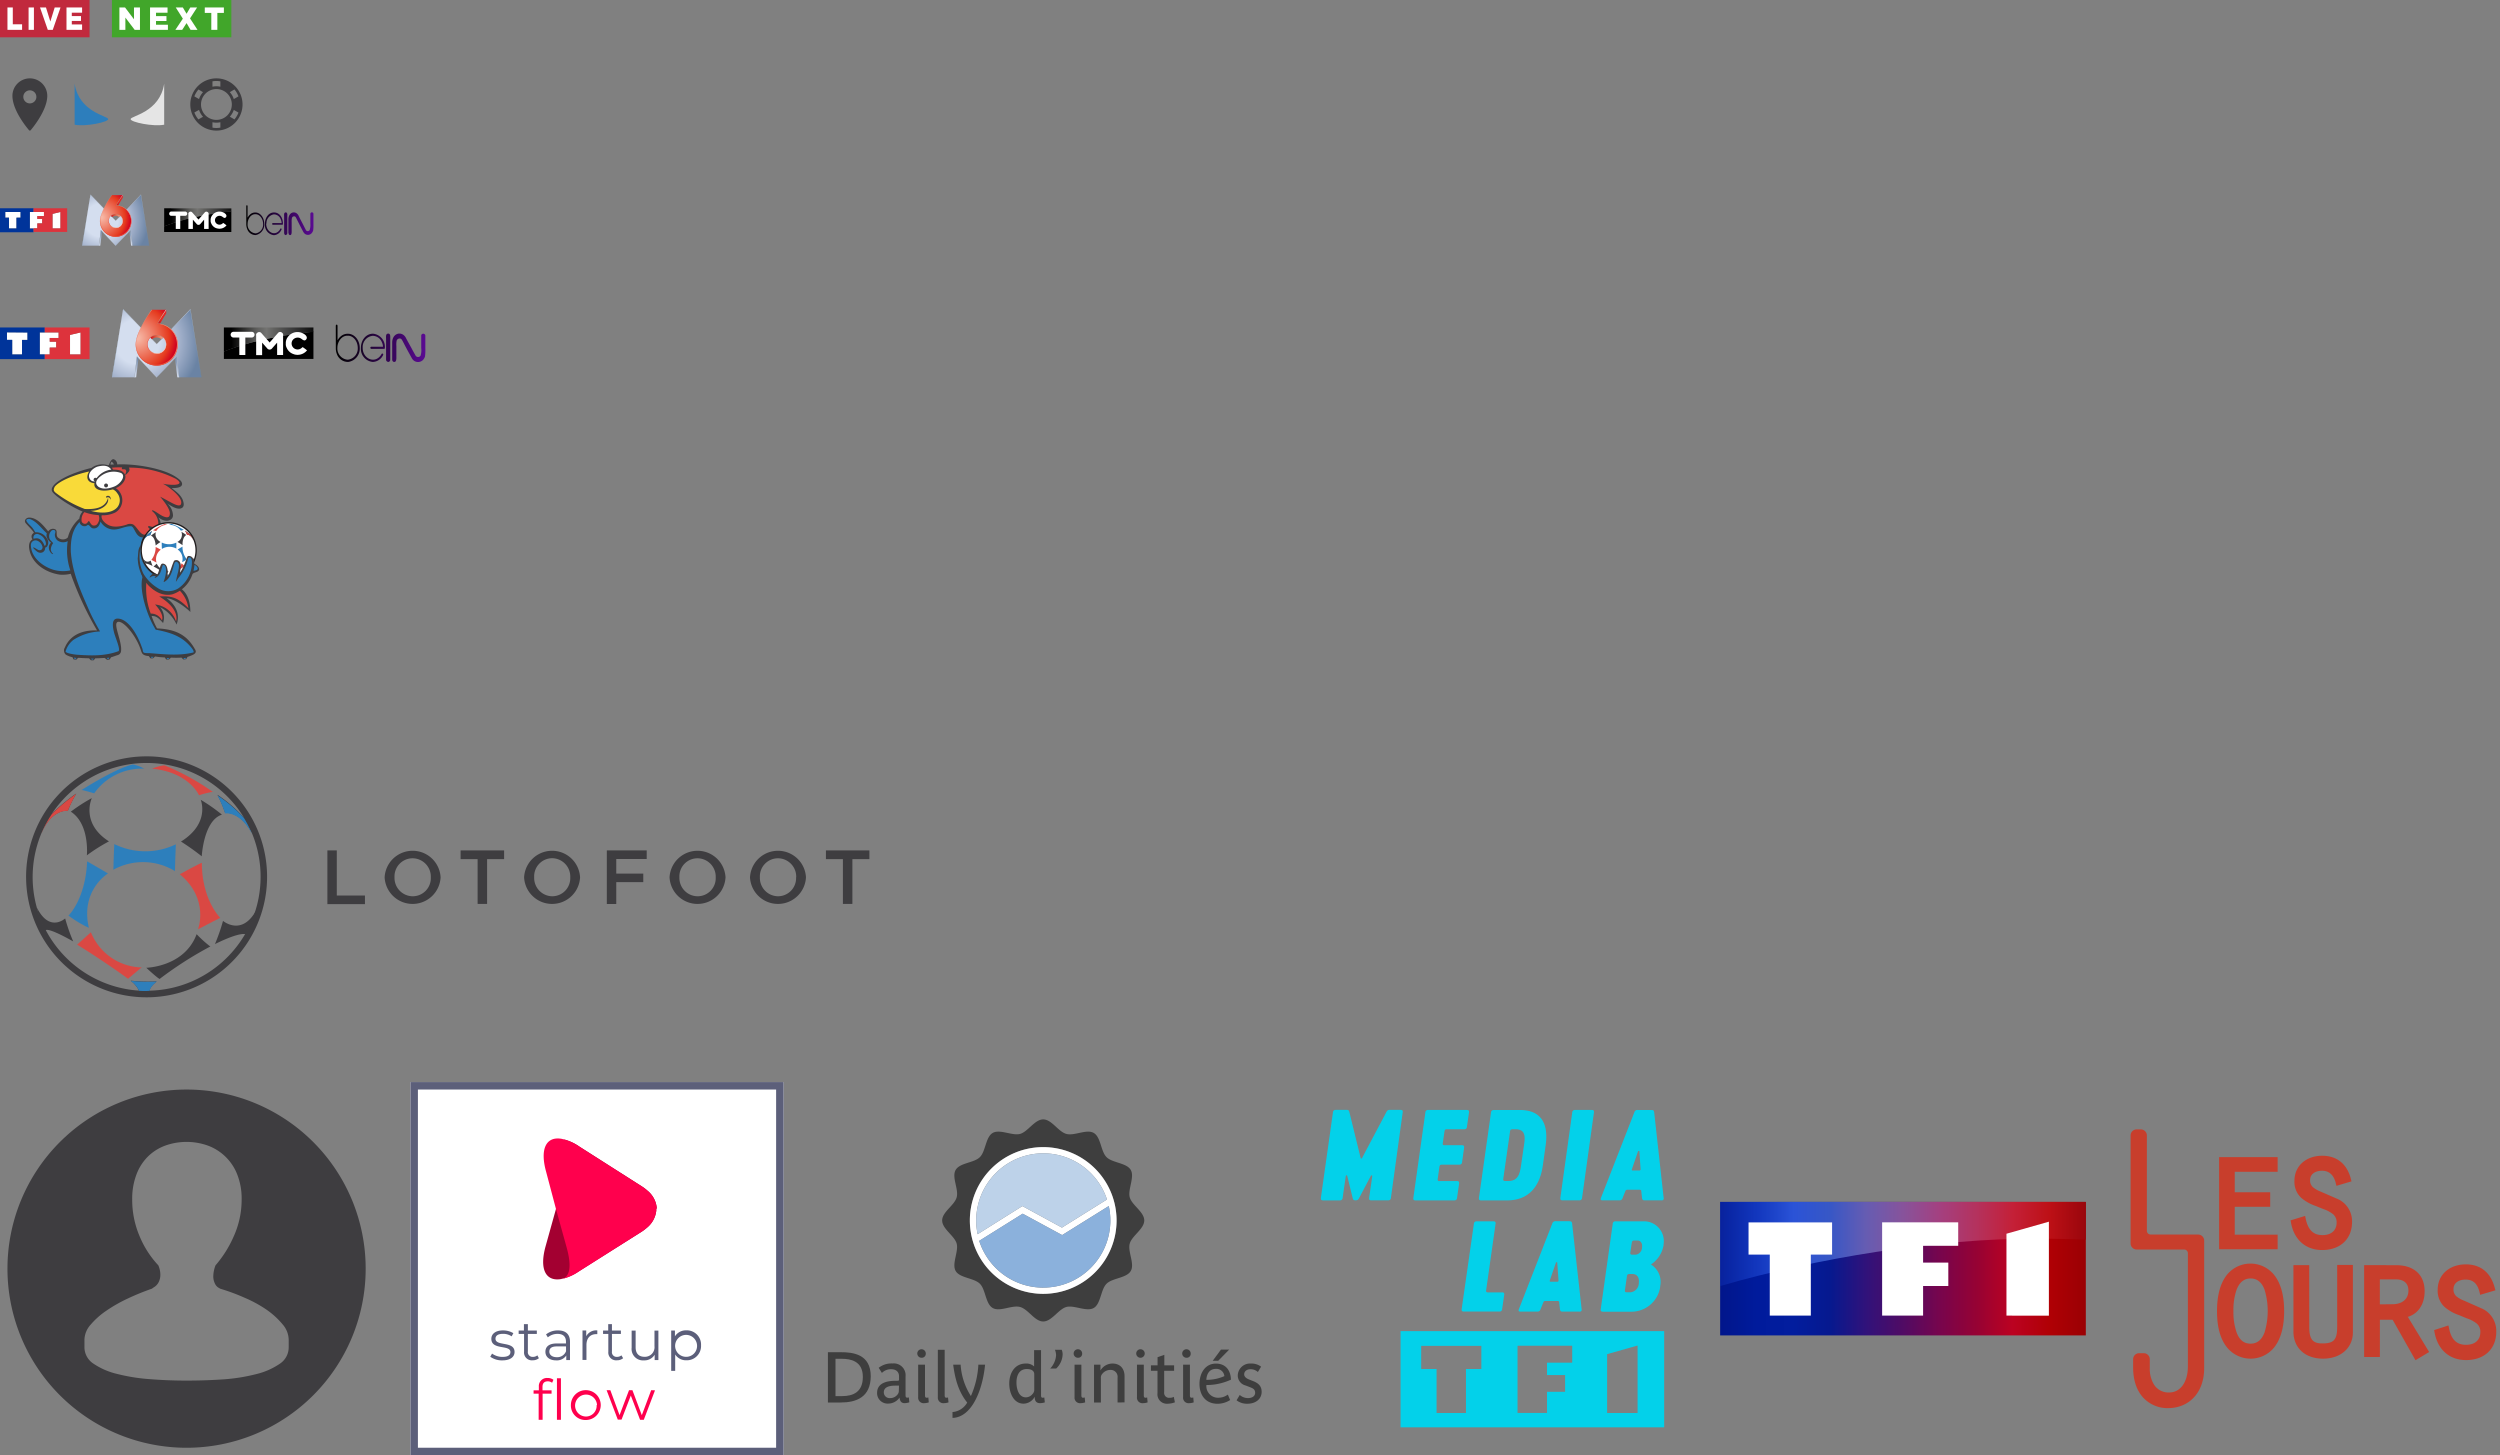 <svg id="Boutons" xmlns="http://www.w3.org/2000/svg" xmlns:xlink="http://www.w3.org/1999/xlink" viewBox="0 0 670 390"><rect x="0" y="0" width="670" height="390" fill="#808080" stroke="none"/><defs><style>.cls-1,.cls-2{fill:#3e3d40;}.cls-2,.cls-3,.cls-33,.cls-4,.cls-5,.cls-54,.cls-6,.cls-7{fill-rule:evenodd;}.cls-3{fill:#da4843;}.cls-4{fill:#2d7fbc;}.cls-11,.cls-5{fill:#fff;}.cls-6{fill:#f9da39;}.cls-7{fill:#201d1e;}.cls-8{fill:#e5e5e5;}.cls-9{fill:#2d7ebc;}.cls-10{fill:#c1293d;}.cls-12{fill:#41a62a;}.cls-13{fill:url(#linear-gradient);}.cls-14{fill:url(#linear-gradient-2);}.cls-15{fill:url(#radial-gradient);}.cls-16{fill:url(#linear-gradient-3);}.cls-17{fill:url(#linear-gradient-4);}.cls-18{fill:url(#linear-gradient-5);}.cls-19{fill:url(#linear-gradient-6);}.cls-20{fill:url(#linear-gradient-7);}.cls-21{fill:url(#linear-gradient-8);}.cls-22{fill:url(#linear-gradient-9);}.cls-23{fill:url(#linear-gradient-10);}.cls-24{fill:url(#linear-gradient-11);}.cls-25{fill:url(#linear-gradient-12);}.cls-26{fill:url(#linear-gradient-13);}.cls-27{fill:url(#linear-gradient-14);}.cls-28{fill:url(#radial-gradient-2);}.cls-29{fill:url(#linear-gradient-15);}.cls-30{fill:url(#linear-gradient-16);}.cls-31{fill:url(#linear-gradient-17);}.cls-32{fill:url(#linear-gradient-18);}.cls-33{fill:url(#GradientFill_1);}.cls-34{fill:url(#linear-gradient-19);}.cls-35{fill:url(#linear-gradient-20);}.cls-36{fill:url(#radial-gradient-3);}.cls-37{fill:url(#linear-gradient-21);}.cls-38{fill:url(#linear-gradient-22);}.cls-39{fill:url(#linear-gradient-23);}.cls-40{fill:url(#linear-gradient-24);}.cls-41{fill:url(#linear-gradient-25);}.cls-42{fill:url(#linear-gradient-26);}.cls-43{fill:url(#linear-gradient-27);}.cls-44{fill:url(#linear-gradient-28);}.cls-45{fill:url(#linear-gradient-29);}.cls-46{fill:url(#linear-gradient-30);}.cls-47{fill:url(#linear-gradient-31);}.cls-48{fill:url(#linear-gradient-32);}.cls-49{fill:url(#radial-gradient-4);}.cls-50{fill:url(#linear-gradient-33);}.cls-51{fill:url(#linear-gradient-34);}.cls-52{fill:url(#linear-gradient-35);}.cls-53{fill:url(#linear-gradient-36);}.cls-54{fill:url(#GradientFill_1-2);}.cls-55{fill:url(#Dégradé_sans_nom_7);}.cls-56{fill:url(#Dégradé_sans_nom_7-2);}.cls-57{fill:#00349a;}.cls-58{fill:#dd333c;}.cls-59{fill:#5c5f7a;}.cls-60{isolation:isolate;}.cls-61{fill:#ff004d;}.cls-62{fill:#a30031;}.cls-63{fill:#3e3e3e;}.cls-64{fill:#8bb1dc;}.cls-65{fill:#bdd2e9;}.cls-66{fill:url(#Dégradé_sans_nom_4);}.cls-67{fill:url(#Dégradé_sans_nom_3);}.cls-68{fill:#c83e2c;}.cls-69{fill:#03d1ea;}</style><linearGradient id="linear-gradient" x1="-64.07" y1="-459.17" x2="-64.07" y2="-463.39" gradientTransform="matrix(1, 0, 0, -1, 91, -397.5)" gradientUnits="userSpaceOnUse"><stop offset="0.01" stop-color="#6a83a4"/><stop offset="0.47" stop-color="#a4b2cb"/><stop offset="0.82" stop-color="#c7d2e5"/><stop offset="0.99" stop-color="#d4deef"/></linearGradient><linearGradient id="linear-gradient-2" x1="-55.93" y1="-459.19" x2="-55.93" y2="-463.39" xlink:href="#linear-gradient"/><radialGradient id="radial-gradient" cx="-64.17" cy="-455.97" r="12.68" gradientTransform="matrix(1, 0, 0, -1, 91.3, -396.94)" gradientUnits="userSpaceOnUse"><stop offset="0.35" stop-color="#d4deef"/><stop offset="0.67" stop-color="#a3b1cb"/><stop offset="1" stop-color="#6a83a4"/></radialGradient><linearGradient id="linear-gradient-3" x1="-51.05" y1="-463.18" x2="-54.57" y2="-441.37" gradientTransform="matrix(1, 0, 0, -1, 91, -397.5)" gradientUnits="userSpaceOnUse"><stop offset="0.01" stop-color="#6a859c"/><stop offset="0.99" stop-color="#d0dbeb"/></linearGradient><linearGradient id="linear-gradient-4" x1="-56.06" y1="-458.88" x2="-55.74" y2="-461.53" gradientTransform="matrix(1, 0, 0, -1, 91, -397.5)" gradientUnits="userSpaceOnUse"><stop offset="0.01" stop-color="#6a859c"/><stop offset="0.03" stop-color="#7089a0"/><stop offset="0.13" stop-color="#8ea1b6"/><stop offset="0.25" stop-color="#a7b6c9"/><stop offset="0.38" stop-color="#b9c6d8"/><stop offset="0.52" stop-color="#c6d2e2"/><stop offset="0.7" stop-color="#cdd9e9"/><stop offset="0.99" stop-color="#d0dbeb"/></linearGradient><linearGradient id="linear-gradient-5" x1="-75.51" y1="-477.85" x2="-55.11" y2="-458.51" gradientTransform="matrix(1, 0, 0, -1, 91, -397.5)" gradientUnits="userSpaceOnUse"><stop offset="0.01" stop-color="#6a859c"/><stop offset="0.3" stop-color="#6d879e"/><stop offset="0.47" stop-color="#758da4"/><stop offset="0.62" stop-color="#8398ae"/><stop offset="0.75" stop-color="#96a8bc"/><stop offset="0.87" stop-color="#afbdd0"/><stop offset="0.98" stop-color="#ccd8e8"/><stop offset="0.99" stop-color="#d0dbeb"/></linearGradient><linearGradient id="linear-gradient-6" x1="-65.19" y1="-458.35" x2="-56.99" y2="-465.78" xlink:href="#linear-gradient-4"/><linearGradient id="linear-gradient-7" x1="-63.55" y1="-457.63" x2="-64.93" y2="-465.01" gradientTransform="matrix(1, 0, 0, -1, 91, -397.5)" gradientUnits="userSpaceOnUse"><stop offset="0.01" stop-color="#6a859c"/><stop offset="0.45" stop-color="#9fafc3"/><stop offset="0.81" stop-color="#c2cfdf"/><stop offset="0.99" stop-color="#d0dbeb"/></linearGradient><linearGradient id="linear-gradient-8" x1="-69" y1="-456.48" x2="-66.74" y2="-456.48" gradientTransform="matrix(1, 0, 0, -1, 91, -397.5)" gradientUnits="userSpaceOnUse"><stop offset="0.01" stop-color="#a2c0df"/><stop offset="0.25" stop-color="#a4c1df"/><stop offset="0.39" stop-color="#acc6e2"/><stop offset="0.51" stop-color="#bacee5"/><stop offset="0.61" stop-color="#cdd9ea"/><stop offset="0.63" stop-color="#d0dbeb"/></linearGradient><linearGradient id="linear-gradient-9" x1="-66.78" y1="-449.63" x2="-63.14" y2="-453.45" gradientTransform="matrix(1, 0, 0, -1, 91, -397.5)" gradientUnits="userSpaceOnUse"><stop offset="0.01" stop-color="#b3c9df"/><stop offset="0.28" stop-color="#b5cbe0"/><stop offset="0.45" stop-color="#bdcfe3"/><stop offset="0.58" stop-color="#cad7e8"/><stop offset="0.63" stop-color="#d0dbeb"/></linearGradient><linearGradient id="linear-gradient-10" x1="-62.11" y1="-454.37" x2="-60.3" y2="-456.49" gradientTransform="matrix(1, 0, 0, -1, 91, -397.5)" gradientUnits="userSpaceOnUse"><stop offset="0.01" stop-color="#6a859c"/><stop offset="0.11" stop-color="#768da4"/><stop offset="0.71" stop-color="#b7c4d6"/><stop offset="0.99" stop-color="#d0dbeb"/></linearGradient><linearGradient id="linear-gradient-11" x1="-58.48" y1="-455.15" x2="-60.85" y2="-457.42" xlink:href="#linear-gradient-4"/><linearGradient id="linear-gradient-12" x1="-57.89" y1="-452.06" x2="-53.21" y2="-452.06" xlink:href="#linear-gradient-4"/><linearGradient id="linear-gradient-13" x1="-58.81" y1="-455.27" x2="-61.22" y2="-455.27" gradientTransform="matrix(1, 0, 0, -1, 91, -397.5)" gradientUnits="userSpaceOnUse"><stop offset="0" stop-color="#f19a80"/><stop offset="0.15" stop-color="#ee8d71"/><stop offset="0.44" stop-color="#e46c4f"/><stop offset="0.83" stop-color="#d73226"/><stop offset="1" stop-color="#d10019"/></linearGradient><linearGradient id="linear-gradient-14" x1="-58.13" y1="-450.09" x2="-59.56" y2="-452.53" gradientTransform="matrix(1, 0, 0, -1, 91, -397.5)" gradientUnits="userSpaceOnUse"><stop offset="0" stop-color="#e42726"/><stop offset="0.63" stop-color="#e42724"/><stop offset="1" stop-color="#c81b1d"/></linearGradient><radialGradient id="radial-gradient-2" cx="-64.16" cy="-455.23" r="8.02" gradientTransform="matrix(1, 0, 0, -1, 91.3, -396.94)" gradientUnits="userSpaceOnUse"><stop offset="0.05" stop-color="#f6b5a3"/><stop offset="0.8" stop-color="#e53b1f"/><stop offset="1" stop-color="#d1001f"/></radialGradient><linearGradient id="linear-gradient-15" x1="-57.93" y1="-457.36" x2="-62.51" y2="-455.92" gradientTransform="matrix(1, 0, 0, -1, 91, -397.5)" gradientUnits="userSpaceOnUse"><stop offset="0" stop-color="#fff"/><stop offset="0.08" stop-color="#fef5f0"/><stop offset="0.22" stop-color="#fbd9c9"/><stop offset="0.41" stop-color="#f4a88c"/><stop offset="0.65" stop-color="#e95d41"/><stop offset="0.77" stop-color="#e42724"/><stop offset="1" stop-color="#c81b1d"/></linearGradient><linearGradient id="linear-gradient-16" x1="-52.01" y1="-440.43" x2="-66.34" y2="-469.38" xlink:href="#linear-gradient-15"/><linearGradient id="linear-gradient-17" x1="-61.23" y1="-449.78" x2="-43.74" y2="-449.94" gradientTransform="matrix(1, 0, 0, -1, 91, -397.5)" gradientUnits="userSpaceOnUse"><stop offset="0" stop-color="#e42726"/><stop offset="0.77" stop-color="#e42724"/><stop offset="1" stop-color="#c81b1d"/></linearGradient><linearGradient id="linear-gradient-18" x1="-58.13" y1="-449.74" x2="-60.65" y2="-453.81" xlink:href="#linear-gradient-15"/><linearGradient id="GradientFill_1" x1="66" y1="59" x2="83.97" y2="59" gradientUnits="userSpaceOnUse"><stop offset="0"/><stop offset="0.34" stop-color="#1d032f"/><stop offset="1" stop-color="#5a0a92"/></linearGradient><linearGradient id="linear-gradient-19" x1="-54.43" y1="-493.06" x2="-54.43" y2="-498.69" xlink:href="#linear-gradient"/><linearGradient id="linear-gradient-20" x1="-43.57" y1="-493.09" x2="-43.57" y2="-498.69" xlink:href="#linear-gradient"/><radialGradient id="radial-gradient-3" cx="-54.51" cy="-488.49" r="16.91" xlink:href="#radial-gradient"/><linearGradient id="linear-gradient-21" x1="-37.07" y1="-498.41" x2="-41.76" y2="-469.33" xlink:href="#linear-gradient-3"/><linearGradient id="linear-gradient-22" x1="-43.75" y1="-492.68" x2="-43.31" y2="-496.2" xlink:href="#linear-gradient-4"/><linearGradient id="linear-gradient-23" x1="-69.67" y1="-517.97" x2="-42.49" y2="-492.17" xlink:href="#linear-gradient-5"/><linearGradient id="linear-gradient-24" x1="-55.92" y1="-491.97" x2="-44.99" y2="-501.87" xlink:href="#linear-gradient-4"/><linearGradient id="linear-gradient-25" x1="-53.73" y1="-491.01" x2="-55.58" y2="-500.85" xlink:href="#linear-gradient-7"/><linearGradient id="linear-gradient-26" x1="-61" y1="-489.47" x2="-57.99" y2="-489.47" xlink:href="#linear-gradient-8"/><linearGradient id="linear-gradient-27" x1="-58.05" y1="-480.34" x2="-53.19" y2="-485.43" xlink:href="#linear-gradient-9"/><linearGradient id="linear-gradient-28" x1="-51.81" y1="-486.66" x2="-49.4" y2="-489.49" xlink:href="#linear-gradient-10"/><linearGradient id="linear-gradient-29" x1="-46.97" y1="-487.7" x2="-50.14" y2="-490.73" xlink:href="#linear-gradient-4"/><linearGradient id="linear-gradient-30" x1="-46.18" y1="-483.58" x2="-39.95" y2="-483.58" xlink:href="#linear-gradient-4"/><linearGradient id="linear-gradient-31" x1="-47.41" y1="-487.85" x2="-50.63" y2="-487.85" xlink:href="#linear-gradient-13"/><linearGradient id="linear-gradient-32" x1="-46.51" y1="-480.96" x2="-48.42" y2="-484.21" xlink:href="#linear-gradient-14"/><radialGradient id="radial-gradient-4" cx="-54.5" cy="-487.5" r="10.69" xlink:href="#radial-gradient-2"/><linearGradient id="linear-gradient-33" x1="-46.24" y1="-490.64" x2="-52.34" y2="-488.72" xlink:href="#linear-gradient-15"/><linearGradient id="linear-gradient-34" x1="-38.34" y1="-468.07" x2="-57.46" y2="-506.67" xlink:href="#linear-gradient-15"/><linearGradient id="linear-gradient-35" x1="-50.64" y1="-480.54" x2="-27.32" y2="-480.75" xlink:href="#linear-gradient-17"/><linearGradient id="linear-gradient-36" x1="-46.51" y1="-480.48" x2="-49.87" y2="-485.91" xlink:href="#linear-gradient-15"/><linearGradient id="GradientFill_1-2" x1="90" y1="92" x2="113.97" y2="92" xlink:href="#GradientFill_1"/><linearGradient id="Dégradé_sans_nom_7" x1="615.26" y1="-363.81" x2="624.52" y2="-363.73" gradientTransform="matrix(2.55, 0, 0, -2.47, -1506.9, -807.21)" gradientUnits="userSpaceOnUse"><stop offset="0"/><stop offset="0.28" stop-color="#5c5c5a"/><stop offset="0.4" stop-color="#737371"/><stop offset="0.5" stop-color="#5e5e5c"/><stop offset="0.69" stop-color="#3c3c3c"/><stop offset="1"/></linearGradient><linearGradient id="Dégradé_sans_nom_7-2" x1="608.95" y1="-350.54" x2="615.89" y2="-350.48" xlink:href="#Dégradé_sans_nom_7"/><linearGradient id="Dégradé_sans_nom_4" x1="141" y1="-1031.36" x2="239" y2="-1031.36" gradientTransform="matrix(1, 0, 0, -1, 320, -691.36)" gradientUnits="userSpaceOnUse"><stop offset="0" stop-color="#01168b"/><stop offset="0.1" stop-color="#001b9c"/><stop offset="0.2" stop-color="#021d9e"/><stop offset="0.3" stop-color="#06198f"/><stop offset="0.4" stop-color="#31127a"/><stop offset="0.5" stop-color="#500b64"/><stop offset="0.6" stop-color="#77054d"/><stop offset="0.7" stop-color="#960234"/><stop offset="0.8" stop-color="#bb0221"/><stop offset="0.9" stop-color="#b00005"/><stop offset="1" stop-color="#9a0003"/></linearGradient><linearGradient id="Dégradé_sans_nom_3" x1="141" y1="-1024.75" x2="239" y2="-1024.75" gradientTransform="matrix(1, 0, 0, -1, 320, -691.36)" gradientUnits="userSpaceOnUse"><stop offset="0" stop-color="#0f30b3" stop-opacity="0.47"/><stop offset="0.1" stop-color="#1c45cf" stop-opacity="0.66"/><stop offset="0.2" stop-color="#2b53d7"/><stop offset="0.3" stop-color="#3757c6"/><stop offset="0.4" stop-color="#665cb2"/><stop offset="0.5" stop-color="#87539b"/><stop offset="0.6" stop-color="#a44080"/><stop offset="0.7" stop-color="#b4325e"/><stop offset="0.8" stop-color="#c42038"/><stop offset="0.9" stop-color="#bd1016"/><stop offset="1" stop-color="#99060c"/></linearGradient></defs><title>uiux_icons</title><path class="cls-1" d="M87.74,227.91h2.52V240h7.55v2.3H87.74Z"/><path class="cls-1" d="M103.08,235.13v0a7.51,7.51,0,0,1,15,0v0a7.51,7.51,0,0,1-15,0Zm12.38,0v0a4.93,4.93,0,0,0-4.89-5.11,4.85,4.85,0,0,0-4.84,5.07v0a4.92,4.92,0,0,0,4.88,5.11A4.86,4.86,0,0,0,115.46,235.13Z"/><path class="cls-1" d="M128,230.25h-4.56v-2.34h11.66v2.34h-4.56v12H128Z"/><path class="cls-1" d="M140.46,235.13v0a7.51,7.51,0,0,1,15,0v0a7.51,7.51,0,0,1-15,0Zm12.37,0v0A4.92,4.92,0,0,0,148,230a4.85,4.85,0,0,0-4.84,5.07v0A4.92,4.92,0,0,0,148,240.2,4.85,4.85,0,0,0,152.83,235.13Z"/><path class="cls-1" d="M162.63,227.91h10.69v2.3h-8.16v3.92h7.24v2.29h-7.24v5.85h-2.53Z"/><path class="cls-1" d="M179.44,235.13v0a7.51,7.51,0,0,1,15,0v0a7.51,7.51,0,0,1-15,0Zm12.37,0v0a4.92,4.92,0,0,0-4.89-5.11,4.85,4.85,0,0,0-4.84,5.07v0A4.92,4.92,0,0,0,187,240.2,4.85,4.85,0,0,0,191.81,235.13Z"/><path class="cls-1" d="M201,235.13v0a7.51,7.51,0,0,1,15,0v0a7.51,7.51,0,0,1-15,0Zm12.38,0v0a4.92,4.92,0,0,0-4.89-5.11,4.85,4.85,0,0,0-4.84,5.07v0a4.92,4.92,0,0,0,4.88,5.11A4.86,4.86,0,0,0,213.35,235.13Z"/><path class="cls-1" d="M225.9,230.25h-4.55v-2.34H233v2.34h-4.56v12H225.9Z"/><path class="cls-2" d="M61.69,211.74a32.29,32.29,0,1,0,.85,45.65A32.28,32.28,0,0,0,61.69,211.74Zm-.4,44.42a30.39,30.39,0,0,1-21.15,9.34C40.05,264.48,42,263,42,263a42.75,42.75,0,0,1-7-.19,7.19,7.19,0,0,1,2.25,2.68A30.51,30.51,0,0,1,11.23,223l-.11.34c2.68-6.62,7.06-6.08,7.06-6.08a33.37,33.37,0,0,1,2.27-4.6,49.73,49.73,0,0,0-6.57,5.46,30.07,30.07,0,0,1,3.43-4.28,30.53,30.53,0,0,1,48.07,5.28A38.61,38.61,0,0,0,58.27,213a32.69,32.69,0,0,1,2.06,4.85s4-.67,7.23,5.53A30.55,30.55,0,0,1,61.29,256.16Z"/><path class="cls-2" d="M68.64,244a28.73,28.73,0,0,1-2.75,6.41s-1.16-.9-8.28,2.6a51.94,51.94,0,0,0,2.16-6.21s5,4.24,8.87-2.8Z"/><path class="cls-2" d="M56.42,253.63a99.38,99.38,0,0,0-13.64,8.73s-.57-.2-3.57-3c0,0,10.22-.2,13.49-9a31.11,31.11,0,0,0,3.72,3.35Z"/><path class="cls-3" d="M59,246s-2.65,1.29-5.93,3.05c0,0,3.13-8.12-4.89-14.75,0,0,5.21-2.89,5.92-3.06,0,0-.39,8.75,4.9,14.76Z"/><path class="cls-4" d="M28.94,234.1s-7.47,4.47-5.12,14.57a31.74,31.74,0,0,1-5.47-3.29s4.55-4.32,5-14.54c0,0,4.75,2.72,5.6,3.26Z"/><path class="cls-2" d="M19.62,252.3a47.56,47.56,0,0,1-2.16-6.16s-4.14,3.86-7.52-2.8c0,0,0,1.94,2.22,6.19,0,0-.51-1.71,7.46,2.77Z"/><path class="cls-4" d="M47.13,226.27s-.22,5.15-.24,7.19a16.4,16.4,0,0,0-16.5-.37s.1-4.58.25-6.88a18.79,18.79,0,0,0,16.49.06Z"/><path class="cls-2" d="M29.2,225.49a45.83,45.83,0,0,0-5.92,3.74s.81-8.41-4.3-11.7a45,45,0,0,1,5.63-3.64s-3.13,6.67,4.59,11.6Z"/><path class="cls-2" d="M59.5,218.34a45.83,45.83,0,0,0-5.71-4s2.64,6.26-5.28,11.2a64.43,64.43,0,0,1,5.56,3.95s.49-9.63,5.43-11.17Z"/><path class="cls-3" d="M57,212.22a24.44,24.44,0,0,0-3.67.91S50.74,207,40.77,206a11.63,11.63,0,0,1,3.31-.89,65.29,65.29,0,0,1,13,7.15Z"/><path class="cls-4" d="M38.58,206a15.63,15.63,0,0,0-13.34,6.62s-2.34-.73-3.37-.9c0,0,9.15-5.86,13.75-6.85a9.9,9.9,0,0,1,3,1.13Z"/><path class="cls-4" d="M40.14,265.59c-.09-1,1.89-2.54,1.89-2.54a42.75,42.75,0,0,1-7-.19,7.19,7.19,0,0,1,2.25,2.68c1,.06,1.9.08,2.85,0Z"/><path class="cls-4" d="M58.27,213.11A32.69,32.69,0,0,1,60.33,218s4-.67,7.23,5.53a30.57,30.57,0,0,0-2.18-4.31,38.61,38.61,0,0,0-7.11-6.07Z"/><path class="cls-3" d="M18.18,217.32a32.8,32.8,0,0,1,2.27-4.6,49.73,49.73,0,0,0-6.57,5.46,30.43,30.43,0,0,0-2.65,4.88l-.11.34c2.68-6.62,7.06-6.08,7.06-6.08Z"/><path class="cls-3" d="M34.32,262.31s-5.83-4.3-13.41-9l-.23-.15,3.68-3.31a13,13,0,0,0,.77,1.61,15,15,0,0,0,12.33,7.79l.5,0-3.64,3.05Z"/><path class="cls-2" d="M30.55,124.46l-.92.07c0-.3.1-.73.35-.78a2.85,2.85,0,0,1,.57.71Zm-2.49,51.91h.06l.56.46a4.42,4.42,0,0,0,.7-.08c.15-.22.22-.34.38-.6l0,0c.5-.13,1.22-.41,1.71-.56a1.23,1.23,0,0,0,.95-.95c.47-2.67-2.46-7.83-.69-8,1.54-.11,4.9,3.88,6.09,7.83.31.94.74,1.23,2.08,1.37.17.26.25.38.41.59a3.4,3.4,0,0,0,.7,0c.26-.23.28-.24.54-.49a21.48,21.48,0,0,0,2.62.25,4.74,4.74,0,0,0,.37.55,5.14,5.14,0,0,0,.76,0,5.83,5.83,0,0,0,.5-.5,22.6,22.6,0,0,0,2.85,0c.22.23.29.32.47.49a4.46,4.46,0,0,0,.76-.07c.11-.16.19-.31.38-.61a11,11,0,0,0,1.56-.62c.59-.34.91-.74.38-1.52-2-3.53-4.82-5.28-10.11-5.5a20.82,20.82,0,0,1-1.46-3.31c1.26-.07,1.93.6,3.07,1.87a4.33,4.33,0,0,0-.79-4.25,9.72,9.72,0,0,1,4.41,4.67c1.07-2.84-.32-5.41-2.65-7.06,1.81.05,4.94,2.27,6.35,3.68C51,160.81,50,158.51,48,157.45c.26-.24-8.79-12.25-8.39-13.63a1.45,1.45,0,0,0,.9-2c.34-.17,1,.43,1.86.09.72-.4.73-1.21.63-2a4,4,0,0,0-.56-1.26c.86.67,2.11,1.26,3.11.71a1.34,1.34,0,0,0,.8-1.43,4.62,4.62,0,0,0-1.56-3.05c.86.62,3,2.07,4.12,1.14.62-.58.22-1.62,0-2.22-.76-1.53-1.92-2.15-2.89-3,.13,0,.31,0,.4,0,1.61,0,2.44-.44,2.38-1.16s-.85-1.27-1.64-1.81c-3.46-2.35-11-3.6-15.76-3.36a1.4,1.4,0,0,0-1-1.42c-.62,0-1.06,1.08-1.22,1.6l-.37,0a4.84,4.84,0,0,0-4.3.76c-2.74.6-8.85,2.64-10.37,5-.69,1.11,0,1.61,1,2.51a33.39,33.39,0,0,0,7,4.2,3,3,0,0,0-.86,1.86,9.88,9.88,0,0,0-3.27,5.94c-.45,2.48-.54,4.67,1.23,9.66a87.25,87.25,0,0,0,6.77,14.37c-4.1-.14-7.25,1.33-8.63,4.59a1.5,1.5,0,0,0,.26,1.91,6.14,6.14,0,0,0,1.64.65l.11,0a6.39,6.39,0,0,1,.3.61,6.16,6.16,0,0,0,.76.08c.19-.17.25-.26.47-.49l.24,0c.58.06,2.07.11,2.73.13a5.29,5.29,0,0,0,.47.52,4.48,4.48,0,0,0,.75,0,5.32,5.32,0,0,0,.4-.52h0c.75,0,1.54-.05,2.47-.1Z"/><path class="cls-2" d="M6.73,140c.68.92,1.73,1.76,2.35,2.75-.35.3-.63.57-.62,1a1.11,1.11,0,0,0,.24.79c-1.23.79-1,2.35-.62,3.59C9.15,151.5,12.7,153.53,16,154a9.05,9.05,0,0,0,3.12-.27c.17-.05.21-.18.36-.27a15,15,0,0,1-.83-8.91c.06,0-.33-.6-.31-.64a2,2,0,0,1-2.85.11c-.71-.75.33-2.17-1.25-2.31a1.61,1.61,0,0,0-1.32.7c-1.29-1.55-2.94-3.69-5.12-3.7-.64,0-1.41.63-1,1.36Z"/><path class="cls-4" d="M8.69,141.47a8.54,8.54,0,0,1,.76,1.18,3.31,3.31,0,0,1,3.05,1.58,1.84,1.84,0,0,1,.17,2.14.93.93,0,0,1-.57.4,1.29,1.29,0,0,1-.7,1.26c-1.07.43-1.73-.44-2.28-.92-.17-.16-.37-.55,0-.37s.66.38,1.07.61a.92.92,0,0,0,.88,0,.87.87,0,0,0,.33-.76,2.37,2.37,0,0,0-1.53-1.73,1.32,1.32,0,0,0-1.13.22c-.58.44-.49,1.16-.39,1.83.48,2.88,3.34,5,6,5.8a9.51,9.51,0,0,0,4.5.16,16.64,16.64,0,0,1-.7-7.85,2.57,2.57,0,0,1-2.74-.18,2,2,0,0,1-.71-1.51c0-.4.42-1-.13-1.26a.84.84,0,0,0-.94.34,2.05,2.05,0,0,0-.38,1.88c.18.53.7.87,1,1.28a3,3,0,0,0-.63,1.65,1.62,1.62,0,0,0,.62,1.19c-.13.21-.26,0-.4-.05a2.22,2.22,0,0,1-.75-1.59,1.73,1.73,0,0,1,.6-1.33A3.27,3.27,0,0,1,12.55,144a1.78,1.78,0,0,1,0-1.07c-1.38-1.23-2.7-3.17-4.48-3.81-.54-.16-1.12.08-1,.43.25.67,1.11,1.26,1.61,1.91Z"/><path class="cls-4" d="M9.82,144.26c1.07,0,1.81,1.09,2.1,2,.28.06.39-.34.39-.58a2.91,2.91,0,0,0-1.94-2.48,1,1,0,0,0-1.11.14A1,1,0,0,0,9,144.38a3.73,3.73,0,0,1,.87-.12Z"/><path class="cls-5" d="M24.2,128.54a1.28,1.28,0,0,0,1.33.44c-.79-.12-.43-1.25.36-.84a5.74,5.74,0,0,1,3.94-2.29c-.92-1.23-2.18-1.14-3.49-.85s-3.29,2-2.14,3.54Z"/><path class="cls-3" d="M30,125.36a2.38,2.38,0,0,1,.29.5c2,0,2.64.44,3.16,1.25.56,1-.35,2.86-2.42,3.71a3.87,3.87,0,0,1,1.73,3.66,3.77,3.77,0,0,1-1.86,2.87,7.58,7.58,0,0,1-3.65.74c-.27,1.2,1,2.12,1.47,2.42,1.49,1,3.62.6,5.18.11a2.18,2.18,0,0,1,1.75-.08c1.31.79,2.1,3.5,3.84,2.56.89-.48.74-1.27.51-1.49-.53-.43-.37-.7.21-.58a3.16,3.16,0,0,0,1.5.18,1.12,1.12,0,0,0,.71-.79,4.19,4.19,0,0,0-1.54-3.35c-.37-.33,0-.38.4-.16,1.11.56,2,1.47,3.24,1.71.6.09,1-.15,1-1,.05-1.28-1.81-3.56-2.6-4.5,2.46,1.18,5,3.05,5.56,2.05.83-1.82-3.69-5.07-4.85-5.52,2.33.42,4.36.41,4.49-.26,0-.38-.82-1-1.25-1.19a27.33,27.33,0,0,0-12.34-2.88.9.9,0,0,1,0,1.06c-.24.31-.83,1-.94.89s.25-.65.23-1c-.09-1.06-1.51.06-1.09-1a18.56,18.56,0,0,0-2.8.08Z"/><path class="cls-6" d="M14.6,130.65c-.49.84.08,1.23.68,1.68a30.12,30.12,0,0,0,7.45,4.08c2.1.09,5.52,0,6.22-3,.5,2.33-2.91,3.65-4.7,3.47,2.13.63,5.51.94,7.16-.89a3,3,0,0,0,0-3.83,2.57,2.57,0,0,0-1.17-1c-3.48.89-5.25-.18-4.92-1.66-2.22-.19-2.24-1.95-1.41-3.14-3.32.66-8.23,2.49-9.35,4.25Z"/><path class="cls-5" d="M26.4,130.47c1.29.85,3,.42,4.35-.13,1.5-.66,3.12-2.8,1.7-3.57a5.63,5.63,0,0,0-5.53.9c-1.71,1.33-1.17,2.3-.52,2.8Z"/><path class="cls-2" d="M28.54,130.61a.52.52,0,0,0,.05-1,.52.52,0,1,0-.05,1Z"/><path class="cls-3" d="M22.6,137.26a3.05,3.05,0,0,0-.71,2.51.93.93,0,0,0,1.23.54c.43-.23.5-.69.7-.67s.56,1.21,1.26,1.21,1-.24,1.36-1.08a2.38,2.38,0,0,0,0-1.72,12.89,12.89,0,0,1-3.81-.79Z"/><path class="cls-3" d="M40.38,164.44a3.21,3.21,0,0,1,3,1.82C44,165,42.49,163,41.56,162a6.62,6.62,0,0,1,5.62,4.55c.73-2.83-2.27-5.4-4.52-6.7,3.36-.18,5,.25,7.83,3.15a8.43,8.43,0,0,0-2.91-5.27,6.05,6.05,0,0,1-8.35-1.62,18.91,18.91,0,0,0,1.15,8.29Z"/><path class="cls-4" d="M44.65,176.33l.16.26a3.32,3.32,0,0,0,.35,0,2.61,2.61,0,0,1,.23-.25,5.78,5.78,0,0,1-.74,0Z"/><path class="cls-4" d="M40.44,176c.08.12.09.21.14.29a1.72,1.72,0,0,0,.32,0l.22-.27a4.88,4.88,0,0,1-.68,0Z"/><path class="cls-4" d="M49.13,176.34a1,1,0,0,0,.23.27c.09,0,.18,0,.32,0a1,1,0,0,0,.18-.31,6.64,6.64,0,0,1-.73.07Z"/><path class="cls-2" d="M28.45,133.28c.06.24.29-.09.61,0s.43.26.55.64a.84.84,0,0,0-.19-.86c-.28-.31-1.08-.21-1,.24Z"/><path class="cls-4" d="M19,148.09c.42,5.73,3,11.14,5.07,15.9,1,2.2,2.25,4.35,2.74,5.24a14.11,14.11,0,0,0-7.12,2.25,6,6,0,0,0-2.11,3.1c0,.47,2.08.8,3.07.89,3.52.24,7.32.44,11.06-.94.7-.3-.72-3.44-1.11-4.9s-.78-3.65.72-3.84c2.67-.19,5.27,3.61,6.68,7.64.61,1.34-.24,1.64,2,1.61,3.77.27,7.86.8,11.82-.18.24-.08-.08-.67-.24-.92-2.28-3-5-4.29-9.87-5.19-.09-.18-.26-.43-.31-.57-1.8-2.94-4.25-9.91-3.19-13.6a7.66,7.66,0,0,1-.62-3.21,32.34,32.34,0,0,1,.1-5.21,7.68,7.68,0,0,1,.64-2.13c-2.07.05-2.23-3-3.25-3-1.88,0-3.29,1.13-5.18.84a4.19,4.19,0,0,1-2.95-2.08c-.34,1.16-.85,1.92-2,1.82-.87-.12-1-1.4-1.75-.7a1.34,1.34,0,0,1-1.88-1c-2.07,2.16-2.44,5.05-2.33,8.24Z"/><path class="cls-4" d="M29.27,176.28a2.21,2.21,0,0,0-.13.29l-.32,0-.23-.25a6.21,6.21,0,0,0,.68-.07Z"/><path class="cls-4" d="M20.53,176.29a.93.93,0,0,1-.22.27c-.1,0-.19,0-.33,0a1.16,1.16,0,0,1-.18-.32,7.24,7.24,0,0,0,.73.09Z"/><path class="cls-4" d="M25.12,176.52l-.17.25a2,2,0,0,1-.35,0c-.07-.1-.14-.16-.22-.26a4.57,4.57,0,0,0,.74,0Z"/><path class="cls-7" d="M50.63,142.24a7.56,7.56,0,1,1-10.7-.2,7.59,7.59,0,0,1,10.7.2Z"/><path class="cls-5" d="M46.17,154a8.91,8.91,0,0,1-1.63,0s.46.35.44.59a7.14,7.14,0,0,1-6.42-9.86c.75-1.45,1.69-1.3,1.69-1.3a8,8,0,0,1,.48-1.13,9.07,9.07,0,0,0-1.66,1.42,7.31,7.31,0,0,1,1.14-1.43,7.17,7.17,0,0,1,10.12.19,7.54,7.54,0,0,1,.8,1,11.13,11.13,0,0,0-1.54-1.28,7.08,7.08,0,0,1,.53,1.07s1-.12,1.66,1.43l0-.08a7.14,7.14,0,0,1-6.1,10,1.79,1.79,0,0,1,.52-.63Z"/><path class="cls-2" d="M38.3,149.57a7,7,0,0,0,.65,1.5s.27-.21,1.94.61a12.82,12.82,0,0,1-.51-1.45s-1.17,1-2.08-.66Z"/><path class="cls-2" d="M41.17,151.83a22.48,22.48,0,0,1,3.19,2,5,5,0,0,0,.84-.71A3.57,3.57,0,0,1,42,151.05a8.73,8.73,0,0,1-.87.78Z"/><path class="cls-3" d="M40.56,150.05s.62.3,1.39.72a3.15,3.15,0,0,1,1.15-3.46s-1.23-.67-1.39-.71a5.43,5.43,0,0,1-1.15,3.45Z"/><path class="cls-4" d="M47.6,147.26a3.07,3.07,0,0,1,1.2,3.41,6.93,6.93,0,0,0,1.28-.77,5.14,5.14,0,0,1-1.17-3.41s-1.11.64-1.31.77Z"/><path class="cls-7" d="M49.79,151.52a11.31,11.31,0,0,0,.5-1.44s1,.9,1.76-.66a3.5,3.5,0,0,1-.52,1.45s.12-.4-1.74.65Z"/><path class="cls-4" d="M43.34,145.42s0,1.21.06,1.69a3.82,3.82,0,0,1,3.86-.09s0-1.07,0-1.61a4.42,4.42,0,0,1-3.87,0Z"/><path class="cls-2" d="M47.54,145.24a10.46,10.46,0,0,1,1.39.88s-.19-2,1-2.74a11.65,11.65,0,0,0-1.32-.86,2.16,2.16,0,0,1-1.08,2.72Z"/><path class="cls-2" d="M40.44,143.57a11.7,11.7,0,0,1,1.34-.94s-.62,1.47,1.24,2.63a13.17,13.17,0,0,0-1.3.92s-.12-2.25-1.28-2.61Z"/><path class="cls-3" d="M41,142.13a5.87,5.87,0,0,1,.86.21,3.43,3.43,0,0,1,2.95-1.68,2.71,2.71,0,0,0-.77-.2,15.37,15.37,0,0,0-3,1.67Z"/><path class="cls-4" d="M45.34,140.68a3.66,3.66,0,0,1,3.13,1.55s.55-.17.79-.21A15.35,15.35,0,0,0,46,140.41a2.34,2.34,0,0,0-.7.27Z"/><path class="cls-4" d="M45,154.63c0-.24-.44-.59-.44-.59a8.91,8.91,0,0,0,1.63,0,1.79,1.79,0,0,0-.52.63,5,5,0,0,1-.67,0Z"/><path class="cls-4" d="M40.73,142.34a8,8,0,0,0-.48,1.13s-.94-.15-1.69,1.3a6.83,6.83,0,0,1,.51-1,9.07,9.07,0,0,1,1.66-1.42Z"/><path class="cls-3" d="M50.12,143.32a7.08,7.08,0,0,0-.53-1.07,11.13,11.13,0,0,1,1.54,1.28,6.65,6.65,0,0,1,.62,1.14l0,.08c-.63-1.55-1.66-1.43-1.66-1.43Z"/><path class="cls-3" d="M46.34,153.87s1.37-1,3.14-2.12l.06,0-.86-.78s-.08.19-.18.38a3.52,3.52,0,0,1-2.89,1.82h-.12l.85.72Z"/><path class="cls-2" d="M39.39,156.41c1.74,2,4.06,3.45,6.75,2.88a8.31,8.31,0,0,0,5.42-5.36c.21-.61,1.65-.45,1.8-1.3.11-.7-.94-1.47-1.24-1.48-.19-.77-.2-1.78-1.07-2.08-.34-.11-.75-.15-.88.22-.36.89-.62,1.66-1.1,2.73a7.78,7.78,0,0,1-.83,1.43c.1-1,.64-2.67-.56-3.26-.25-.13-.93-.14-1.09.22-.59,1.32-.76,2.23-1.3,3.43-.83,1.82-.15-.63-.36-1-.1-.62-.24-1.5-1-1.74-.51-.16-.69.05-.83.32-.37.86-.45,1.55-.9,2.53a2.08,2.08,0,0,0-1.31-.17,8.6,8.6,0,0,1-3.12-5.68c0-.66-.09-1.25-.12-1.88-.76,1-.55,2.19-.74,3.38a11.33,11.33,0,0,0,2.45,6.77Z"/><path class="cls-4" d="M42.45,157.72a5.24,5.24,0,0,0,5.29,0,8.44,8.44,0,0,0,3.69-7.2c0-.37-.11-.93-.46-1.09a.41.41,0,0,0-.58.33,12.26,12.26,0,0,1-2.46,5c-.35.41-.5.85-.8,1.17a24.51,24.51,0,0,1,.61-2.66c.19-1.11.53-2.25-.35-2.68-.33-.11-.56.1-.69.52-.5,1.72-.88,3.77-2.6,4.8-.18.09-.29,0-.23-.09.55-1.29,1-3.7.18-4.33-.18-.12-.39-.13-.49.12-.39,1.22-.64,2.88-2.12,3.3,0-.22.28-.34.3-.47a1.56,1.56,0,0,0-1.5.32c-.18.23-.11-.21,0-.32a2.91,2.91,0,0,1,.65-.66,7.53,7.53,0,0,1-3.28-6.66,10.42,10.42,0,0,0,.82,6.62,11.34,11.34,0,0,0,4,3.95Z"/><path class="cls-4" d="M51.83,153c.25-.09,1.58-.14,1-1a1.64,1.64,0,0,0-.71-.62,11.33,11.33,0,0,1-.26,1.61Z"/><path class="cls-1" d="M8,21a4.68,4.68,0,0,0-4.67,4.67c0,4.11,4.27,9,4.45,9.23A.32.32,0,0,0,8,35a.35.35,0,0,0,.22-.1c.18-.21,4.45-5.2,4.45-9.23A4.68,4.68,0,0,0,8,21Zm0,3.21A1.75,1.75,0,1,1,6.25,26,1.75,1.75,0,0,1,8,24.21Z"/><path class="cls-8" d="M35,31.92c0-.86,7.83-1.78,9-9.5v11C41.06,34,35,32.74,35,31.92Z"/><path class="cls-9" d="M29,31.92c0-.86-7.83-1.78-9-9.5v11C22.94,34,29,32.74,29,31.92Z"/><rect class="cls-10" width="24" height="10"/><path class="cls-11" d="M2,2H3.43V6.51H5.92V8H2Z"/><path class="cls-11" d="M7.66,2H9.09V8H7.66Z"/><path class="cls-11" d="M10.72,2h1.6l1.17,3.77L14.66,2h1.56L14.14,8H12.81Z"/><path class="cls-11" d="M17.82,2H22V3.4H19.24v.91h2.47v1.3H19.24v.94H22V8H17.82Z"/><rect class="cls-12" x="30" width="32" height="10"/><path class="cls-11" d="M32,2h1.51l2.4,3.17V2h1.6V8H36.09L33.6,4.71V8H32Z"/><path class="cls-11" d="M40.21,2H44.9V3.41H41.81v.91h2.8V5.63h-2.8v1H45V8H40.21Z"/><path class="cls-11" d="M49,5,47.1,2H49l1,1.69L51,2h1.82L50.93,4.93l2,3.07H51.07L50,6.19,48.83,8H47Z"/><path class="cls-11" d="M56.63,3.46H54.88V2H60V3.46H58.25V8H56.63Z"/><path class="cls-1" d="M58,21a7,7,0,1,0,7,7A7,7,0,0,0,58,21Zm0,.7a6.24,6.24,0,0,1,1.06.1v1.44a4.74,4.74,0,0,0-2.12,0V21.8A6.24,6.24,0,0,1,58,21.7Zm0,2.17A4.13,4.13,0,1,1,53.87,28,4.13,4.13,0,0,1,58,23.87Zm-4.83.1,1.24.73a5,5,0,0,0-1.07,1.85l-1.25-.72A6.29,6.29,0,0,1,53.17,24Zm9.66,0a6.29,6.29,0,0,1,1.08,1.86l-1.25.72a5,5,0,0,0-1.07-1.85Zm-9.49,5.48a5,5,0,0,0,1.07,1.85L53.17,32a6.29,6.29,0,0,1-1.08-1.86Zm9.32,0,1.25.72A6.29,6.29,0,0,1,62.83,32l-1.24-.73A5,5,0,0,0,62.66,29.45Zm-5.72,3.31a4.74,4.74,0,0,0,2.12,0V34.2a5.67,5.67,0,0,1-2.12,0Z"/><g id="m6"><g id="M"><polygon class="cls-13" points="26.87 65.84 27.35 62.01 27.03 61.67 26.51 65.84 26.87 65.84"/><polygon class="cls-14" points="35.13 65.84 34.66 62.02 34.97 61.69 35.49 65.84 35.13 65.84"/><polygon class="cls-15" points="24.24 52.18 22.03 65.84 26.52 65.84 27.03 61.67 31 65.84 34.98 61.67 35.49 65.84 39.97 65.84 37.77 52.18 31 59.19 24.24 52.18"/><polygon class="cls-16" points="39.94 65.84 40 65.84 37.79 52.12 37.75 52.24 39.94 65.84"/><polygon class="cls-17" points="35.46 65.84 35.52 65.84 35 61.61 34.95 61.74 35.46 65.84"/><polygon class="cls-18" points="31 65.8 31 65.88 34.95 61.74 35 61.61 31 65.8"/><polygon class="cls-19" points="27.05 61.74 31 65.88 31 65.8 27.01 61.61 27.05 61.74"/><polygon class="cls-20" points="26.49 65.84 26.55 65.84 27.05 61.74 27.01 61.61 26.49 65.84"/><path class="cls-21" d="M24.26,52.24l0-.12L22,65.84h.06Z"/><polygon class="cls-22" points="28.68 56.82 28.72 56.78 24.22 52.12 24.26 52.24 28.68 56.82"/><polygon class="cls-23" points="31 59.23 31 59.15 28.72 56.78 28.68 56.82 31 59.23"/><polygon class="cls-24" points="33.16 57 33.12 56.96 31 59.15 31 59.23 33.16 57"/><polygon class="cls-25" points="33.12 56.96 33.16 57 37.75 52.24 37.79 52.12 33.12 56.96"/></g><g id="SIX"><path class="cls-26" d="M29.74,57.85l.32.33a1.44,1.44,0,0,1,1.88,0l.32-.33A1.86,1.86,0,0,0,29.74,57.85Z"/><path class="cls-27" d="M32.91,52.27V53s-.66,1-1.26,2.09h0c-.24,0-.51,0-.5,0C31.46,54.48,32.5,52.8,32.91,52.27Z"/><path class="cls-28" d="M31.1,55.06c.62-1.05,1.27-2.1,1.75-2.77H30a19.81,19.81,0,0,0-3.06,5.85,4.21,4.21,0,1,0,4.16-3.08Zm-.1,6a1.86,1.86,0,1,1,1.87-1.85A1.86,1.86,0,0,1,31,61.06Z"/><path class="cls-29" d="M29.1,59.21A1.9,1.9,0,1,0,31,57.32,1.9,1.9,0,0,0,29.1,59.21Zm.06,0A1.84,1.84,0,1,1,31,61,1.84,1.84,0,0,1,29.16,59.21Z"/><path class="cls-30" d="M30,52.27a20.05,20.05,0,0,0-3.07,5.86,4.32,4.32,0,0,0-.14,1.08A4.23,4.23,0,1,0,31.16,55H31.1l0,.05h.05a4.12,4.12,0,1,1-4.27,4.12A3.88,3.88,0,0,1,27,58.14a19.34,19.34,0,0,1,3-5.82h0Z"/><polygon class="cls-31" points="32.8 52.32 32.91 52.27 29.99 52.27 30.02 52.32 32.8 52.32"/><path class="cls-32" d="M32.8,52.32c-.44.63-1.07,1.62-1.72,2.73l0,0,.1-.05c.65-1.12,1.31-2.16,1.75-2.78Z"/></g></g><path class="cls-33" d="M77.34,62.45c0,.5.33.6.54.53s.29-.43.29-.87V59.59a4.52,4.52,0,0,1,.07-1.18.61.61,0,0,1,.65-.43c.28,0,.43.33.55.57s.26.51.39.77,1.42,2.84,1.57,3a1.33,1.33,0,0,0,2.12.18,2,2,0,0,0,.41-.74A10.25,10.25,0,0,0,84,60.05V57.34a.41.41,0,0,0-.82-.05c0,.15,0,2.44,0,2.7A4.36,4.36,0,0,1,83,61.63a.58.58,0,0,1-1,.06l-.56-1.09c-.43-.88-1-1.88-1.4-2.76-.74-1.54-2.76-1.1-2.75,1,0,1.2,0,2.41,0,3.6Zm-1,.52a.32.32,0,0,0,.27,0A.49.49,0,0,0,77,62.5V57.77a1.09,1.09,0,0,0-.1-.67.37.37,0,0,0-.47-.15c-.38.15-.28.71-.28,1.25v3.93c0,.36,0,.7.29.84Zm-5-3.09V60c0,2,2,3.25,3.29,2a2.09,2.09,0,0,0,.41-.52c.05-.09.11-.24.2-.27s.23.07.23.21-.25.52-.31.61a2.29,2.29,0,0,1-1.77,1A2.76,2.76,0,0,1,71,60c0-1.68,1-3.06,2.45-3.06s2.38,1.36,2.38,3c0,.16,0,.29-.18.29H73.1a.23.23,0,0,1,.05-.45h2.33a2.49,2.49,0,0,0-.21-.93,2,2,0,0,0-1.86-1.4,2.36,2.36,0,0,0-2,2.49Zm-3,2.64A2.33,2.33,0,0,1,66.36,60c0-1.37.89-2.59,2-2.59h.15c1.06,0,2,1.17,2,2.61a2.36,2.36,0,0,1-2,2.53ZM66,60.18a3.58,3.58,0,0,0,.25,1.18A2.39,2.39,0,0,0,68.5,63a2.85,2.85,0,0,0,2.32-3.05c0-1.62-1.07-3-2.36-3a2,2,0,0,0-1.32.43,3.45,3.45,0,0,0-.63.69l-.16.26c0-.28,0-.7,0-1v-2c0-.49-.35-.36-.35-.08Z"/><g id="m6-2" data-name="m6"><g id="M-2" data-name="M"><polygon class="cls-34" points="36.49 101.12 37.13 96.01 36.71 95.56 36.02 101.12 36.49 101.12"/><polygon class="cls-35" points="47.51 101.12 46.88 96.02 47.29 95.59 47.98 101.12 47.51 101.12"/><polygon class="cls-36" points="32.98 82.91 30.04 101.12 36.02 101.12 36.71 95.56 42 101.12 47.3 95.56 47.98 101.12 53.96 101.12 51.02 82.91 42 92.25 32.98 82.91"/><polygon class="cls-37" points="53.92 101.12 54 101.12 51.05 82.82 51 82.99 53.92 101.12"/><polygon class="cls-38" points="47.94 101.12 48.02 101.12 47.33 95.48 47.27 95.65 47.94 101.12"/><polygon class="cls-39" points="42 101.07 42 101.18 47.27 95.65 47.33 95.48 42 101.07"/><polygon class="cls-40" points="36.73 95.65 42 101.18 42 101.06 36.68 95.48 36.73 95.65"/><polygon class="cls-41" points="35.98 101.12 36.06 101.12 36.73 95.65 36.68 95.48 35.98 101.12"/><path class="cls-42" d="M33,83l0-.17-3,18.3h.08Z"/><polygon class="cls-43" points="38.9 89.1 38.96 89.04 32.96 82.82 33.01 82.99 38.9 89.1"/><polygon class="cls-44" points="42 92.31 42 92.2 38.96 89.04 38.9 89.1 42 92.31"/><polygon class="cls-45" points="44.87 89.33 44.82 89.28 42 92.2 42 92.31 44.87 89.33"/><polygon class="cls-46" points="44.82 89.28 44.87 89.33 51 82.99 51.05 82.82 44.82 89.28"/></g><g id="SIX-2" data-name="SIX"><path class="cls-47" d="M40.32,90.47l.42.43a2,2,0,0,1,2.52,0l.42-.43A2.47,2.47,0,0,0,40.32,90.47Z"/><path class="cls-48" d="M44.55,83v1s-.88,1.33-1.68,2.78h0l-.68,0C42.62,86,44,83.73,44.55,83Z"/><path class="cls-49" d="M42.14,86.75c.82-1.4,1.69-2.8,2.33-3.69h-3.8a26.11,26.11,0,0,0-4.08,7.79,5.61,5.61,0,1,0,5.55-4.1Zm-.14,8a2.48,2.48,0,1,1,2.5-2.48A2.49,2.49,0,0,1,42,94.75Z"/><path class="cls-50" d="M39.47,92.27A2.54,2.54,0,1,0,42,89.76,2.52,2.52,0,0,0,39.47,92.27Zm.08,0A2.46,2.46,0,1,1,42,94.71,2.44,2.44,0,0,1,39.55,92.27Z"/><path class="cls-51" d="M40.66,83c-1.63,2.27-3.56,5.52-4.1,7.82a5.79,5.79,0,0,0-.19,1.43,5.65,5.65,0,1,0,5.84-5.55h-.07l-.06.07h.07a5.49,5.49,0,1,1-5.7,5.48,5.21,5.21,0,0,1,.19-1.41A25.52,25.52,0,0,1,40.7,83.1h0Z"/><polygon class="cls-52" points="44.4 83.1 44.55 83.02 40.66 83.02 40.7 83.1 44.4 83.1"/><path class="cls-53" d="M44.4,83.1c-.59.83-1.42,2.15-2.29,3.63l0,.06.13-.07c.88-1.49,1.75-2.88,2.34-3.7Z"/></g></g><path class="cls-54" d="M105.11,96.32c0,.62.44.75.73.65s.39-.53.39-1.09V92.73a5.33,5.33,0,0,1,.08-1.46.85.85,0,0,1,.88-.55c.38,0,.57.41.73.71s.35.65.52,1,1.9,3.54,2.09,3.82a1.86,1.86,0,0,0,2.83.22,2.41,2.41,0,0,0,.54-.93,12.31,12.31,0,0,0,.09-2.2V89.92a.56.56,0,0,0-1.1-.06c0,.18,0,3.06,0,3.38a5.06,5.06,0,0,1-.16,2.05.8.8,0,0,1-1.32.07L110.65,94c-.57-1.1-1.31-2.35-1.87-3.45-1-1.93-3.67-1.38-3.67,1.27,0,1.49,0,3,0,4.5Zm-1.26.64a.47.47,0,0,0,.37,0,.57.57,0,0,0,.37-.58V90.46c0-.34,0-.62-.12-.83a.52.52,0,0,0-.64-.19c-.49.18-.36.89-.36,1.57v4.91c0,.45-.06.87.38,1ZM97.2,93.11v.17c0,2.55,2.66,4.06,4.39,2.46a2.79,2.79,0,0,0,.54-.65c.08-.12.16-.3.27-.34s.31.08.31.26-.34.66-.42.77A3.16,3.16,0,0,1,99.93,97a3.52,3.52,0,0,1-3.21-3.74c0-2.11,1.37-3.83,3.27-3.83a3.53,3.53,0,0,1,3.16,3.7c0,.2,0,.36-.22.36H99.47a.29.29,0,0,1,.06-.57h3.11a2.87,2.87,0,0,0-.28-1.16A2.68,2.68,0,0,0,99.87,90a3,3,0,0,0-2.67,3.12Zm-4,3.29a3,3,0,0,1-2.78-3.19c0-1.71,1.2-3.24,2.64-3.24h.2c1.41,0,2.62,1.47,2.62,3.27a3,3,0,0,1-2.68,3.16ZM90,93.48A4.23,4.23,0,0,0,90.33,95a3.16,3.16,0,0,0,3,2,3.6,3.6,0,0,0,3.08-3.81c0-2-1.42-3.74-3.14-3.74a2.79,2.79,0,0,0-1.77.55,3.89,3.89,0,0,0-.82.85c-.08.12-.14.22-.22.33,0-.35,0-.87,0-1.24V87.41c0-.61-.47-.45-.47-.1Z"/><path id="path7116" d="M84,88.86l-.46.06c-1.2.13-2.41.28-3.62.45s-2.42.33-3.63.53-2.42.41-3.64.65l-1.82.39c-.61.13-1.22.27-1.82.42l-1.83.47c-.61.16-1.22.34-1.83.52s-1.22.37-1.83.57l-1.83.64c-.56.2-1.13.42-1.69.64v2H84V88.86Z"/><path id="rect7109" class="cls-55" d="M60,87.76v6.47c.56-.22,1.13-.44,1.69-.64s1.22-.43,1.83-.63,1.22-.4,1.83-.58l1.83-.52L69,91.39c.6-.15,1.21-.29,1.82-.42l1.82-.38c1.22-.24,2.43-.46,3.64-.66s2.42-.37,3.63-.53L83.54,89l.46,0V87.76Z"/><path id="path7097" class="cls-11" d="M78.76,94.93a3,3,0,0,1-1.91-1.68,2,2,0,0,1-.25-1.16,2.61,2.61,0,0,1,.55-1.79,3.17,3.17,0,0,1,3.94-1c1,.45,1.36,1.12,1,1.62s-.7.36-1.31-.11a1.67,1.67,0,0,0-2.46.52,1.61,1.61,0,0,0,2.5,1.93l.29-.24.31.21c.16.11.43.31.59.44l.28.23-.32.33a3.25,3.25,0,0,1-3.16.73Z"/><path id="rect7083" class="cls-11" d="M62.58,88.92a.77.77,0,1,0,0,1.54h1.56v4.68h1.61V90.46h1.7a.77.77,0,1,0,0-1.54H62.58Z"/><path id="rect7087" class="cls-11" d="M69.44,89a.74.74,0,0,0-.45.15l-.1.09a.64.64,0,0,0-.24.67v5.26h1.6V91.83l1.42,1.61a.82.82,0,0,0,1.18,0l1.42-1.61v3.31h1.6V89.88a.65.65,0,0,0-.23-.67l-.11-.09a.73.73,0,0,0-1,.09l-2.27,2.58L70,89.21A.72.72,0,0,0,69.44,89Z"/><path id="path7116-2" data-name="path7116" d="M62,56.65l-.34,0c-.91.1-1.81.21-2.72.33s-1.81.26-2.72.41-1.82.31-2.73.49l-1.37.28-1.37.32-1.36.35L48,59.26l-1.37.43c-.46.15-.92.31-1.37.48s-.85.31-1.27.48v1.53H62V56.65Z"/><path id="rect7109-2" data-name="rect7109" class="cls-56" d="M44,55.82v4.85l1.27-.48,1.37-.47c.46-.15.92-.3,1.37-.43l1.38-.39c.45-.13.91-.24,1.36-.36l1.37-.31,1.37-.29c.91-.18,1.82-.34,2.73-.49s1.81-.28,2.72-.4l2.72-.34.34,0v-.85Z"/><path id="path7097-2" data-name="path7097" class="cls-11" d="M58.07,61.19a2.23,2.23,0,0,1-1.43-1.26,1.52,1.52,0,0,1-.19-.86,2,2,0,0,1,.41-1.35,2.38,2.38,0,0,1,3-.77c.73.34,1,.84.72,1.22s-.52.27-1-.09a1.25,1.25,0,0,0-1.84.4,1.19,1.19,0,0,0,.47,1.57,1.21,1.21,0,0,0,1.4-.13l.22-.18.22.16a4.71,4.71,0,0,1,.45.33l.21.17-.24.25a2.86,2.86,0,0,1-.64.43,2.46,2.46,0,0,1-1.73.11Z"/><path id="rect7083-2" data-name="rect7083" class="cls-11" d="M45.93,56.69a.58.58,0,0,0-.59.58.57.57,0,0,0,.59.57h1.18v3.51h1.2V57.84h1.28a.57.57,0,0,0,.59-.57.58.58,0,0,0-.59-.58H45.93Z"/><path id="rect7087-2" data-name="rect7087" class="cls-11" d="M51.08,56.72a.54.54,0,0,0-.34.12l-.08.06a.49.49,0,0,0-.17.51v3.94h1.2V58.87l1.06,1.21a.55.55,0,0,0,.45.18.54.54,0,0,0,.44-.18l1.06-1.21v2.48h1.21V57.41a.51.51,0,0,0-.18-.51l-.08-.06a.56.56,0,0,0-.76.07L53.2,58.84l-1.7-1.93A.57.57,0,0,0,51.08,56.72Z"/><g id="_ffffffff" data-name="#ffffffff"><path class="cls-11" d="M1.41,56.81H5.52c0,.51,0,1,0,1.53H4.42c0,1,0,1.92,0,2.88h-2c0-1,0-1.92,0-2.88h-1C1.4,57.83,1.41,57.32,1.41,56.81Z"/><path class="cls-11" d="M8,61.23c0-1.48,0-2.95,0-4.43h3.78v1.1H10v.77h1.3v1.19H10v1.36H8Z"/><path class="cls-11" d="M14.08,57.33l2.13-.53v4.43H14.08Z"/></g><g id="_001a65ff" data-name="#001a65ff"><path class="cls-57" d="M0,55.82H9c0,.33,0,.66,0,1H8c0,1.48,0,3,0,4.43H9v1H0V55.82m1.41,1c0,.51,0,1,0,1.52h1c0,1,0,1.92,0,2.88h2c0-1,0-1.92,0-2.88h1.1c0-.51,0-1,0-1.53Z"/></g><g id="_d4000cff" data-name="#d4000cff"><path class="cls-58" d="M9,55.82h9c0,.34,0,.68,0,1v5.34H9v-1h1V59.87h1.3V58.68H10v-.77h1.78v-1.1H9c0-.33,0-.66,0-1m5.07,1.51v3.9h2.13V56.8Z"/></g><g id="_ffffffff-2" data-name="#ffffffff"><path class="cls-11" d="M1.87,89.07c1.83,0,3.67,0,5.5,0,0,.68,0,1.36,0,2-.48,0-1,0-1.46,0V95H3.27V91.12H1.88C1.87,90.43,1.88,89.75,1.87,89.07Z"/><path class="cls-11" d="M10.66,95c0-2,0-3.93,0-5.9h5.05v1.46H13.33v1h1.73c0,.53,0,1.06,0,1.58H13.33V95H10.66Z"/><path class="cls-11" d="M18.77,89.77l2.84-.7V95H18.77Z"/></g><g id="_001a65ff-2" data-name="#001a65ff"><path class="cls-57" d="M0,87.76H12c0,.44,0,.88,0,1.32H10.66c0,2,0,3.93,0,5.9H12v1.27H0V87.76m1.87,1.31c0,.68,0,1.36,0,2H3.27V95H5.9V91.12c.49,0,1,0,1.46,0,0-.68,0-1.36,0-2C5.54,89.08,3.7,89.08,1.87,89.07Z"/></g><g id="_d4000cff-2" data-name="#d4000cff"><path class="cls-58" d="M12,87.76H24c0,.46,0,.91,0,1.36v7.12H12V95h1.32V93.16h1.74c0-.52,0-1,0-1.58H13.33v-1h2.38V89.08H12c0-.44,0-.88,0-1.32m6.76,2V95h2.84v-5.9Z"/></g><path class="cls-1" d="M50,292a48,48,0,1,0,48,48A48,48,0,0,0,50,292ZM77.37,361a5.28,5.28,0,0,1-2.43,4.52,19.18,19.18,0,0,1-6.3,2.75,48.63,48.63,0,0,1-8.78,1.4Q55,370,50,370t-9.75-.38a49.93,49.93,0,0,1-8.84-1.4,19.2,19.2,0,0,1-6.35-2.75A5.28,5.28,0,0,1,22.63,361V359a6.31,6.31,0,0,1,1.67-4,20.93,20.93,0,0,1,4.26-3.77,40,40,0,0,1,5.82-3.29,67.21,67.21,0,0,1,6.35-2.58,7.25,7.25,0,0,1,.7-.49,3.25,3.25,0,0,0,1-1.08,4.37,4.37,0,0,0,.54-1.88,6.24,6.24,0,0,0-.54-2.8,25.84,25.84,0,0,1-5-7.76,24.81,24.81,0,0,1-2-9.91,18.19,18.19,0,0,1,1.14-6.68,13.35,13.35,0,0,1,3.12-4.85A13.08,13.08,0,0,1,44.34,307a17,17,0,0,1,11.32,0,13.43,13.43,0,0,1,7.92,7.76,17.58,17.58,0,0,1,1.18,6.68,23.86,23.86,0,0,1-2.1,9.86,30.34,30.34,0,0,1-4.9,7.81,8.49,8.49,0,0,0-.6,3A4.39,4.39,0,0,0,57.6,344a2.54,2.54,0,0,0,.8,1c.29.18.51.31.65.38a54.61,54.61,0,0,1,6.52,2.42A33.75,33.75,0,0,1,71.44,351a21.55,21.55,0,0,1,4.26,3.88A6.49,6.49,0,0,1,77.37,359Z"/><rect class="cls-11" x="110" y="290" width="100" height="100"/><g id="Logo"><g id="White-square"><g id="Frame"><path class="cls-59" d="M210,390H110V290H210Zm-98-2h96V292H112Z"/></g><g id="startup" class="cls-60"><g class="cls-60"><path class="cls-59" d="M131.39,363.6l.48-.84a4.79,4.79,0,0,0,2.8.89c1.5,0,2.12-.51,2.12-1.3,0-2.05-5.11-.43-5.11-3.55,0-1.29,1.1-2.25,3.11-2.25a5.35,5.35,0,0,1,2.79.74l-.46.85a4.05,4.05,0,0,0-2.33-.67c-1.42,0-2,.55-2,1.3,0,2.13,5.11.53,5.11,3.56,0,1.36-1.2,2.25-3.25,2.25A5.28,5.28,0,0,1,131.39,363.6Z"/><path class="cls-59" d="M144.42,364a2.51,2.51,0,0,1-1.66.56,2.09,2.09,0,0,1-2.31-2.3v-4.77H139v-.9h1.41v-1.72h1.06v1.72h2.4v.9h-2.4v4.71a1.26,1.26,0,0,0,1.37,1.44,1.78,1.78,0,0,0,1.17-.41Z"/><path class="cls-59" d="M152.76,359.61v4.89h-1v-1.23a3,3,0,0,1-2.71,1.31c-1.79,0-2.88-.93-2.88-2.3,0-1.22.78-2.23,3-2.23h2.51v-.48c0-1.35-.77-2.09-2.24-2.09a4,4,0,0,0-2.62.93l-.48-.79a5,5,0,0,1,3.21-1.07C151.61,356.55,152.76,357.57,152.76,359.61Zm-1.06,2.52v-1.29h-2.48c-1.53,0-2,.6-2,1.41s.73,1.48,2,1.48A2.52,2.52,0,0,0,151.7,362.13Z"/><path class="cls-59" d="M160.08,356.55v1l-.25,0c-1.65,0-2.66,1.05-2.66,2.91v4h-1.06v-7.89h1v1.55A3,3,0,0,1,160.08,356.55Z"/><path class="cls-59" d="M167,364a2.51,2.51,0,0,1-1.66.56,2.09,2.09,0,0,1-2.31-2.3v-4.77h-1.41v-.9H163v-1.72H164v1.72h2.4v.9H164v4.71a1.26,1.26,0,0,0,1.37,1.44,1.78,1.78,0,0,0,1.17-.41Z"/><path class="cls-59" d="M176.45,356.61v7.89h-1v-1.44a3.16,3.16,0,0,1-2.84,1.52,3.06,3.06,0,0,1-3.33-3.39v-4.58h1.07v4.47c0,1.68.87,2.54,2.37,2.54a2.57,2.57,0,0,0,2.68-2.87v-4.14Z"/><path class="cls-59" d="M187.88,360.56a3.82,3.82,0,0,1-3.93,4,3.45,3.45,0,0,1-3-1.56v4.39h-1.07v-10.8h1v1.56a3.45,3.45,0,0,1,3-1.62A3.82,3.82,0,0,1,187.88,360.56Zm-1.07,0a2.94,2.94,0,1,0-2.94,3.07A2.91,2.91,0,0,0,186.81,360.56Z"/></g><g class="cls-60"><path class="cls-61" d="M146.74,369.3a2.5,2.5,0,0,1,1.58.49l-.36.8a1.78,1.78,0,0,0-1.17-.39c-.92,0-1.4.51-1.4,1.48v.93h2.43v.9h-2.4v7h-1.06v-7H143v-.9h1.41v-1A2.17,2.17,0,0,1,146.74,369.3Zm3.59.07V380.5h-1.07V369.37Z"/><path class="cls-61" d="M153,376.56a4,4,0,1,1,4,4A3.88,3.88,0,0,1,153,376.56Zm7,0a2.94,2.94,0,1,0-2.93,3.07A2.88,2.88,0,0,0,159.9,376.56Z"/></g><g class="cls-60"><path class="cls-61" d="M175.54,372.61l-3,7.89h-1L169.06,374l-2.49,6.46h-1l-3-7.89h1l2.47,6.7,2.54-6.7h.91l2.52,6.7,2.51-6.7Z"/></g></g><g id="logo-2" data-name="logo"><g id="Fill"><g id="Logo-3" data-name="Logo"><g id="Bottom"><path class="cls-62" d="M176,323.89v-.07a1.28,1.28,0,0,0,0-.19h0a6.8,6.8,0,0,0-2.52-4.57h0l-.13-.11-.07-.06-.05-.05a12.57,12.57,0,0,0-1-.75l-17-10.83a12.82,12.82,0,0,0-5-2.1c4.05.51,2.18,7,1.62,9.07L149,324l-2.78,10c-1.69,6.08,0,9.33,3.88,8.83a13,13,0,0,0,5-2.1L172.11,330a10,10,0,0,0,1-.75l.06-.05.07-.06.13-.11h0a6.83,6.83,0,0,0,2.51-4.57h0c0-.06,0-.13,0-.19v-.34Z"/></g><g id="Top"><path class="cls-61" d="M176,323.89v-.07a1.28,1.28,0,0,0,0-.19h0a6.8,6.8,0,0,0-2.52-4.57h0l-.13-.11-.07-.06-.05-.05a12.57,12.57,0,0,0-1-.75l-17-10.83a12.82,12.82,0,0,0-5-2.1c-3.86-.5-5.56,2.75-3.88,8.83L149,324l2.72,9.81c.56,2,2.43,8.56-1.62,9.07a13,13,0,0,0,5-2.1L172.11,330a10,10,0,0,0,1-.75l.06-.05.07-.06.13-.11h0a6.83,6.83,0,0,0,2.51-4.57h0c0-.06,0-.13,0-.19v-.34Z"/></g></g></g></g></g></g><path class="cls-63" d="M302.77,333.3c.56-2.11,3.89-3.93,3.89-6.22s-3.33-4.1-3.89-6.21,1.37-5.42.27-7.33-4.92-1.86-6.49-3.43-1.49-5.36-3.43-6.48-5.14.85-7.33.26-3.92-3.89-6.21-3.89-4.11,3.33-6.21,3.89-5.42-1.37-7.33-.26-1.86,4.91-3.43,6.48-5.36,1.49-6.49,3.43.86,5.15.27,7.33-3.89,3.92-3.89,6.21,3.33,4.11,3.89,6.22-1.37,5.41-.27,7.32,4.92,1.86,6.49,3.43,1.49,5.37,3.43,6.49,5.14-.85,7.33-.27,3.92,3.89,6.21,3.89,4.11-3.33,6.21-3.89,5.42,1.37,7.33.27,1.86-4.92,3.43-6.49,5.36-1.49,6.49-3.42S302.18,335.48,302.77,333.3Zm-23.19,13.44a19.66,19.66,0,1,1,19.66-19.66A19.68,19.68,0,0,1,279.58,346.74Z"/><path class="cls-11" d="M279.58,307.43a19.66,19.66,0,1,0,19.66,19.65A19.67,19.67,0,0,0,279.58,307.43Zm0,1.66a18,18,0,0,1,17.09,12.37L284.6,329,274,323.23l-12,7.54a18,18,0,0,1,17.61-21.68Zm0,36a18,18,0,0,1-17.15-12.54l11.65-7.28L284.66,331l12.49-7.78a17.63,17.63,0,0,1,.43,3.86A18,18,0,0,1,279.58,345.08Z"/><path class="cls-64" d="M279.58,345.08a18,18,0,0,1-17.15-12.54l11.65-7.28L284.66,331l12.49-7.78a17.63,17.63,0,0,1,.43,3.86A18,18,0,0,1,279.58,345.08Z"/><path class="cls-65" d="M279.58,309.09a18,18,0,0,1,17.09,12.37L284.6,329,274,323.23l-12,7.54a18,18,0,0,1,17.61-21.68Z"/><path class="cls-63" d="M225.26,375.87h-3.38V362.39h3.48c3.24,0,8,.53,8,6.44C233.32,374.48,229.48,375.87,225.26,375.87Zm.36-11.71h-1.71v10h1.75c3,0,5.58-1.09,5.58-5.16C231.24,364.72,227.9,364.16,225.62,364.16Z"/><path class="cls-63" d="M242.45,376.05c-1,0-1.29-.69-1.37-1.51a3.67,3.67,0,0,1-3.1,1.62,2.8,2.8,0,0,1-2.92-2.85c0-2.75,2.77-3.26,5-3.26.72,0,.88,0,.88-.31v-.91c0-1-.62-1.88-2.13-1.88a3.35,3.35,0,0,0-2.46,1l-.86-1.38a5.52,5.52,0,0,1,3.73-1.16,3.15,3.15,0,0,1,3.47,3.4v5.11c0,.39.08.65.44.65a1.62,1.62,0,0,0,.44-.07l.13,1.32A4.71,4.71,0,0,1,242.45,376.05Zm-1.52-4.7-1,0c-1.3,0-3.07.23-3.07,1.81a1.54,1.54,0,0,0,1.66,1.53,2.44,2.44,0,0,0,1.95-.88,1.54,1.54,0,0,0,.42-1.14Z"/><path class="cls-63" d="M247,363.88a1.14,1.14,0,1,1,1.11-1.13A1.07,1.07,0,0,1,247,363.88Zm.71,12.17a1.47,1.47,0,0,1-1.64-1.63v-8.69h1.83v8.21c0,.39.08.65.44.65a1.9,1.9,0,0,0,.46-.07l.11,1.32A4,4,0,0,1,247.67,376.05Z"/><path class="cls-63" d="M253,376.05a1.48,1.48,0,0,1-1.66-1.63V361.74h1.83v12.2c0,.39.1.65.44.65a1.83,1.83,0,0,0,.46-.07l.13,1.32A4.12,4.12,0,0,1,253,376.05Z"/><path class="cls-63" d="M255.27,380l0-1.57a5,5,0,0,0,3.94-2.54c-2.39-3-3.25-6.36-3.76-10.16h2a17.59,17.59,0,0,0,2.75,8.41h0a23.84,23.84,0,0,0,2-8.41H264C263.33,372.68,260.39,379.87,255.27,380Z"/><path class="cls-63" d="M278.77,376.05c-1.17,0-1.47-.73-1.47-1.74a3.43,3.43,0,0,1-3,1.87c-2.52,0-3.82-2.67-3.82-5.39s1.41-5.36,4.43-5.36a3,3,0,0,1,2.23.78v-4.38H279v12.11c0,.39.07.65.44.65a1.61,1.61,0,0,0,.43-.07l.14,1.32A4.79,4.79,0,0,1,278.77,376.05Zm-1.59-7.76c0-.82-.63-1.39-2-1.39-2,0-2.77,1.7-2.77,3.59s.68,4,2.52,4a2.32,2.32,0,0,0,1.79-.9,1.62,1.62,0,0,0,.46-1.26Z"/><path class="cls-63" d="M283.07,366.76h-1.61a5.79,5.79,0,0,0,1.57-3.53,4.06,4.06,0,0,0-.31-1.49h1.82a3.61,3.61,0,0,1,.25,1.16A5.49,5.49,0,0,1,283.07,366.76Z"/><path class="cls-63" d="M288.91,363.88a1.14,1.14,0,1,1,1.11-1.13A1.06,1.06,0,0,1,288.91,363.88Zm.71,12.17a1.47,1.47,0,0,1-1.64-1.63v-8.69h1.83v8.21c0,.39.08.65.44.65a1.9,1.9,0,0,0,.46-.07l.11,1.32A4.05,4.05,0,0,1,289.62,376.05Z"/><path class="cls-63" d="M299.51,375.87v-6.66a1.85,1.85,0,0,0-2-2.07,2.7,2.7,0,0,0-2,.94,1.55,1.55,0,0,0-.47,1.28v6.51h-1.84V365.73h1.72v1.55a3.77,3.77,0,0,1,3.23-1.85c2,0,3.23,1.31,3.23,3.41v7Z"/><path class="cls-63" d="M305.65,363.88a1.14,1.14,0,0,1,0-2.28,1.14,1.14,0,0,1,0,2.28Zm.7,12.17a1.47,1.47,0,0,1-1.64-1.63v-8.69h1.83v8.21c0,.39.08.65.44.65a1.77,1.77,0,0,0,.46-.07l.12,1.32A4.13,4.13,0,0,1,306.35,376.05Z"/><path class="cls-63" d="M312.9,376.2a2.52,2.52,0,0,1-2.69-2.83v-6h-1.76v-1.47h1.78v-2.18l1.81-.63v2.81h2.62v1.47H312v5.73a1.32,1.32,0,0,0,1.46,1.51,2.38,2.38,0,0,0,1.12-.25l.29,1.47A6,6,0,0,1,312.9,376.2Z"/><path class="cls-63" d="M318,363.88a1.14,1.14,0,1,1,1.11-1.13A1.06,1.06,0,0,1,318,363.88Zm.71,12.17a1.47,1.47,0,0,1-1.64-1.63v-8.69h1.83v8.21c0,.39.08.65.44.65a1.9,1.9,0,0,0,.46-.07l.11,1.32A4,4,0,0,1,318.75,376.05Z"/><path class="cls-63" d="M323.3,371.19c0,.08,0,.14,0,.21a3.12,3.12,0,0,0,3.32,3.19,4.25,4.25,0,0,0,2.44-.84l.62,1.46a6.36,6.36,0,0,1-3.39,1c-3.15,0-4.83-2.29-4.83-5.33,0-2.62,1.36-5.44,4.43-5.44,2.51,0,3.94,1.73,4,4.31A15.63,15.63,0,0,1,323.3,371.19Zm2.54-4.33c-1.7,0-2.47,1.37-2.54,2.94a11.64,11.64,0,0,0,4.83-1A2.14,2.14,0,0,0,325.84,366.86Zm.63-2.16H325l2.21-3h2.2Z"/><path class="cls-63" d="M334.32,376.2a4.51,4.51,0,0,1-2.92-.92l.85-1.43a3.38,3.38,0,0,0,2.22.84c.84,0,1.91-.36,1.91-1.43s-.86-1.28-1.62-1.59l-.94-.36a2.76,2.76,0,0,1-2.1-2.71,3.3,3.3,0,0,1,3.55-3.17,4.19,4.19,0,0,1,2.7.84l-.86,1.43a2.91,2.91,0,0,0-1.91-.75c-1.24,0-1.76.69-1.76,1.38s.69,1.14,1.36,1.39l.93.37c1.42.55,2.39,1.28,2.39,2.94C338.12,374.94,336.51,376.2,334.32,376.2Z"/><g id="layer1"><path id="path2998" class="cls-66" d="M461,357.89V322.11h98v35.78Z"/><path id="path3006" class="cls-67" d="M461,344.66V322.11h98v10.1s-8.7-.27-13.38-.27C519,331.94,486.91,337.13,461,344.66Z"/><path id="path3000" class="cls-11" d="M485.3,352.59h-11V336.23h-5.69V327.6H491v8.63H485.3Z"/><path id="path3002" class="cls-11" d="M504.41,352.59v-25H524.8v6.28h-9.41v4.5h6.76v6.28h-6.76v7.93Z"/><path id="path3004" class="cls-11" d="M537.73,352.59V330.64l11.37-3.23v25.18Z"/></g><path id="path2" class="cls-68" d="M656.21,355.21l-.64.21-2.72.88-.5.16.09.52c.81,4.64,3.92,7.52,8.48,7.52,4.83,0,8.08-2.93,8.08-7.62a6.6,6.6,0,0,0-3.56-6.06l-5.08-2.25a7.12,7.12,0,0,1-2.1-1.2,2.41,2.41,0,0,1-.72-1.92c0-1.57,1.33-2.52,3.23-2.52,2.08,0,3.21,1.13,3.77,3.46l.15.62.61-.18,2.91-.86.56-.17-.15-.57c-1.06-4.1-3.72-6.38-7.79-6.38-4.29,0-7.53,2.69-7.53,6.81a5.9,5.9,0,0,0,1.78,4.55,11.7,11.7,0,0,0,3.93,2.24l2.06.85a8.78,8.78,0,0,1,2.66,1.38,2.86,2.86,0,0,1,1,2.35c0,2.13-1.49,3.38-3.84,3.38-2.57,0-4-1.51-4.57-4.55l-.14-.66Zm-22.62-16.16v24.63h4.22v-10h3.41l6.13,10.86,3.66-2.2-5.71-9.42c3-.92,4.5-3.65,4.5-6.85,0-4.56-3-7-7.62-7Zm4.21,10.52v-6.7h4.28c2.23,0,3.38,1.13,3.38,3,0,2.25-1.63,3.66-4.28,3.66Zm-18.93-10.52h-4.23V356.9c0,4.2,3,7.22,7.93,7.22s8-3.06,8-7V339h-4.21v16.6c0,3.41-.83,4.44-4,4.44-2.6,0-3.48-1.16-3.48-4.44Zm-9.65,2.34a8.12,8.12,0,0,0-12.18,0c-1.87,2.16-2.88,5.48-2.88,10s1,7.82,2.92,10a8.14,8.14,0,0,0,12.16,0c1.88-2.16,2.91-5.48,2.91-10S611.12,343.55,609.22,341.39Zm-10.66,10a16.66,16.66,0,0,1,.85-5.76c.75-1.95,2-3,3.74-3s3,1,3.75,3a19.77,19.77,0,0,1,0,11.47c-.74,1.94-1.94,3-3.74,3s-3-1-3.75-3a16.51,16.51,0,0,1-.85-5.71Zm19.16-25.51-.64.2-2.69.82-.51.16.09.52c.79,4.58,3.87,7.43,8.38,7.43,4.77,0,8-2.9,8-7.53a6.55,6.55,0,0,0-3.53-6l0,0-5-2.18a6.93,6.93,0,0,1-2-1.18,2.37,2.37,0,0,1-.71-1.89c0-1.53,1.32-2.47,3.2-2.47s3.17,1.13,3.7,3.42l.15.62.62-.18,2.86-.85.56-.16-.14-.57c-1-4-3.67-6.3-7.7-6.3-4.25,0-7.45,2.66-7.45,6.73a5.84,5.84,0,0,0,1.75,4.49,11.91,11.91,0,0,0,3.9,2.22l2,.81a9,9,0,0,1,2.65,1.37,2.79,2.79,0,0,1,1,2.32c0,2.1-1.47,3.33-3.78,3.33-2.54,0-3.9-1.48-4.52-4.47l-.13-.66Zm-23-15.76v24.69h15.69v-3.92h-11.5v-7.46h9.5v-3.91h-9.5v-5.47h11.5v-3.93Zm-18.36,20.73a1,1,0,0,1-1-1V304.3a1.62,1.62,0,0,0-1.62-1.62h-1.17A1.62,1.62,0,0,0,571,304.3v28.94a1.63,1.63,0,0,0,1.62,1.63h12.73a1,1,0,0,1,1,1v30.31c0,4.22-2,7-5,7a4.56,4.56,0,0,1-4.09-2.13,8,8,0,0,1-1.12-4.32v-2.46a1.63,1.63,0,0,0-1.62-1.62H573.3a1.62,1.62,0,0,0-1.62,1.62v2.18c0,3.56,1,6.37,2.87,8.29a8.88,8.88,0,0,0,6.45,2.64c5.59,0,9.72-4.05,9.72-10.74V332.47a1.63,1.63,0,0,0-1.63-1.61Z"/><path class="cls-69" d="M354,321l3.23-22.87a.67.67,0,0,1,.66-.68H361c.49,0,.55.32.65.67l3,12.21c0,.2.26.23.39,0l6.46-12.21c.19-.35.35-.67.84-.67h3c.48,0,.65.19.58.67L372.77,321a.67.67,0,0,1-.66.69h-4.6c-.49,0-.65-.19-.58-.68l.84-5.81c0-.23-.26-.3-.39-.06l-3.12,5.91c-.23.42-.42.64-.94.64h-.07c-.51,0-.64-.22-.74-.64l-1.45-5.91c-.07-.23-.36-.2-.39.06l-.84,5.81a.68.68,0,0,1-.66.69h-4.58C354.1,321.7,353.94,321.51,354,321Z"/><path class="cls-69" d="M386.67,306.32c-.07.49.06.6.54.6h4.59c.49,0,.65.2.58.68l-.54,3.84a.68.68,0,0,1-.66.69h-4.71c-.48,0-.64.13-.71.6l-.45,3.2c-.07.49.06.6.55.6h4.6c.48,0,.64.2.58.68l-.55,3.81a.68.68,0,0,1-.66.69H379.37c-.49,0-.65-.19-.59-.68L382,298.15a.66.66,0,0,1,.65-.68h10.46c.48,0,.64.19.58.67l-.55,3.82a.66.66,0,0,1-.66.68H387.8c-.49,0-.6.12-.68.6Z"/><path class="cls-69" d="M414.25,306.85l-.77,5.5c-.78,5.52-3.71,9.36-9.6,9.36h-6.94c-.48,0-.64-.19-.58-.68l3.23-22.87a.67.67,0,0,1,.66-.68h7.07C413.19,297.48,415,301.32,414.25,306.85Zm-5.78-.2c.3-2,.32-4-2.23-4h-.87c-.49,0-.61.13-.68.6l-1.81,12.65c-.06.48.07.6.55.6h.88c2.55,0,3-2,3.31-4Z"/><path class="cls-69" d="M421.36,298.15a.68.68,0,0,1,.66-.68h4.58c.48,0,.64.19.58.67L424,321a.68.68,0,0,1-.66.69h-4.58c-.48,0-.64-.19-.58-.68Z"/><path class="cls-69" d="M438,298.12a.85.85,0,0,1,1-.64h3.55c.52,0,.71.09.77.64l2.54,22.94a.5.5,0,0,1-.36.63.55.55,0,0,1-.22,0h-4.54c-.42,0-.6-.13-.68-.64l-.19-1.75c0-.41-.16-.45-.58-.45h-3c-.42,0-.55,0-.72.45l-.71,1.75a.8.8,0,0,1-.87.64h-4.55c-.36,0-.58-.16-.39-.64Zm-.45,15.57h1.81a.29.29,0,0,0,.32-.27v-.08l-.32-4.72c0-.26-.33-.22-.39,0l-1.62,4.72c-.07.21,0,.35.19.35Z"/><path class="cls-69" d="M403.13,347l-.55,3.81a.68.68,0,0,1-.66.69h-9.61c-.49,0-.65-.19-.58-.68L395,328a.66.66,0,0,1,.66-.68h4.57c.49,0,.65.19.58.67l-2.52,17.77c-.06.49.07.6.55.6h3.75C403,346.35,403.19,346.55,403.13,347Z"/><path class="cls-69" d="M416,327.94a.85.85,0,0,1,1-.65h3.55c.52,0,.71.1.78.65l2.55,22.93a.53.53,0,0,1-.36.64.55.55,0,0,1-.22,0h-4.56c-.42,0-.6-.13-.67-.65l-.2-1.74c0-.42-.16-.45-.58-.45h-3c-.42,0-.55,0-.71.45l-.71,1.74a.81.81,0,0,1-.87.65h-4.56c-.35,0-.58-.17-.38-.65Zm-.45,15.57h1.8a.3.3,0,0,0,.33-.27v-.09l-.33-4.71c0-.26-.32-.23-.38,0l-1.62,4.71c-.06.21,0,.36.2.36Z"/><path class="cls-69" d="M429,350.84,432.21,328a.67.67,0,0,1,.65-.69h7.71a5.31,5.31,0,0,1,5.27,6.14l0,.23a7.65,7.65,0,0,1-3.39,5.2,5.5,5.5,0,0,1,2.49,5.78l0,.19a7.81,7.81,0,0,1-7.71,6.69h-7.59C429.07,351.52,428.91,351.32,429,350.84Zm7.88-4.49a2.52,2.52,0,0,0,2.32-2.39l0-.13c.2-1.49-.51-2.39-1.68-2.39h-.8c-.49,0-.61.13-.71.6l-.52,3.68c-.06.49.06.61.55.61h.81Zm1.5-10.08a2,2,0,0,0,1.68-1.84v-.13c.17-1.1-.39-1.84-1.16-1.84H438c-.49,0-.61.13-.71.78l-.36,2.41c-.06.48.07.6.55.6h.9Z"/><path class="cls-69" d="M375.35,356.74v25.79H446V356.74ZM397,366.9h-4.12v11.78H385V366.9h-4.12v-6.21H397v6.21Zm24.38-1.7h-6.78v3.31h4.85V373h-4.85v5.66H406.7v-18h14.65v4.52Zm17.49,13.48h-8.16V362.91l8.16-2.31v18.07Z"/></svg>